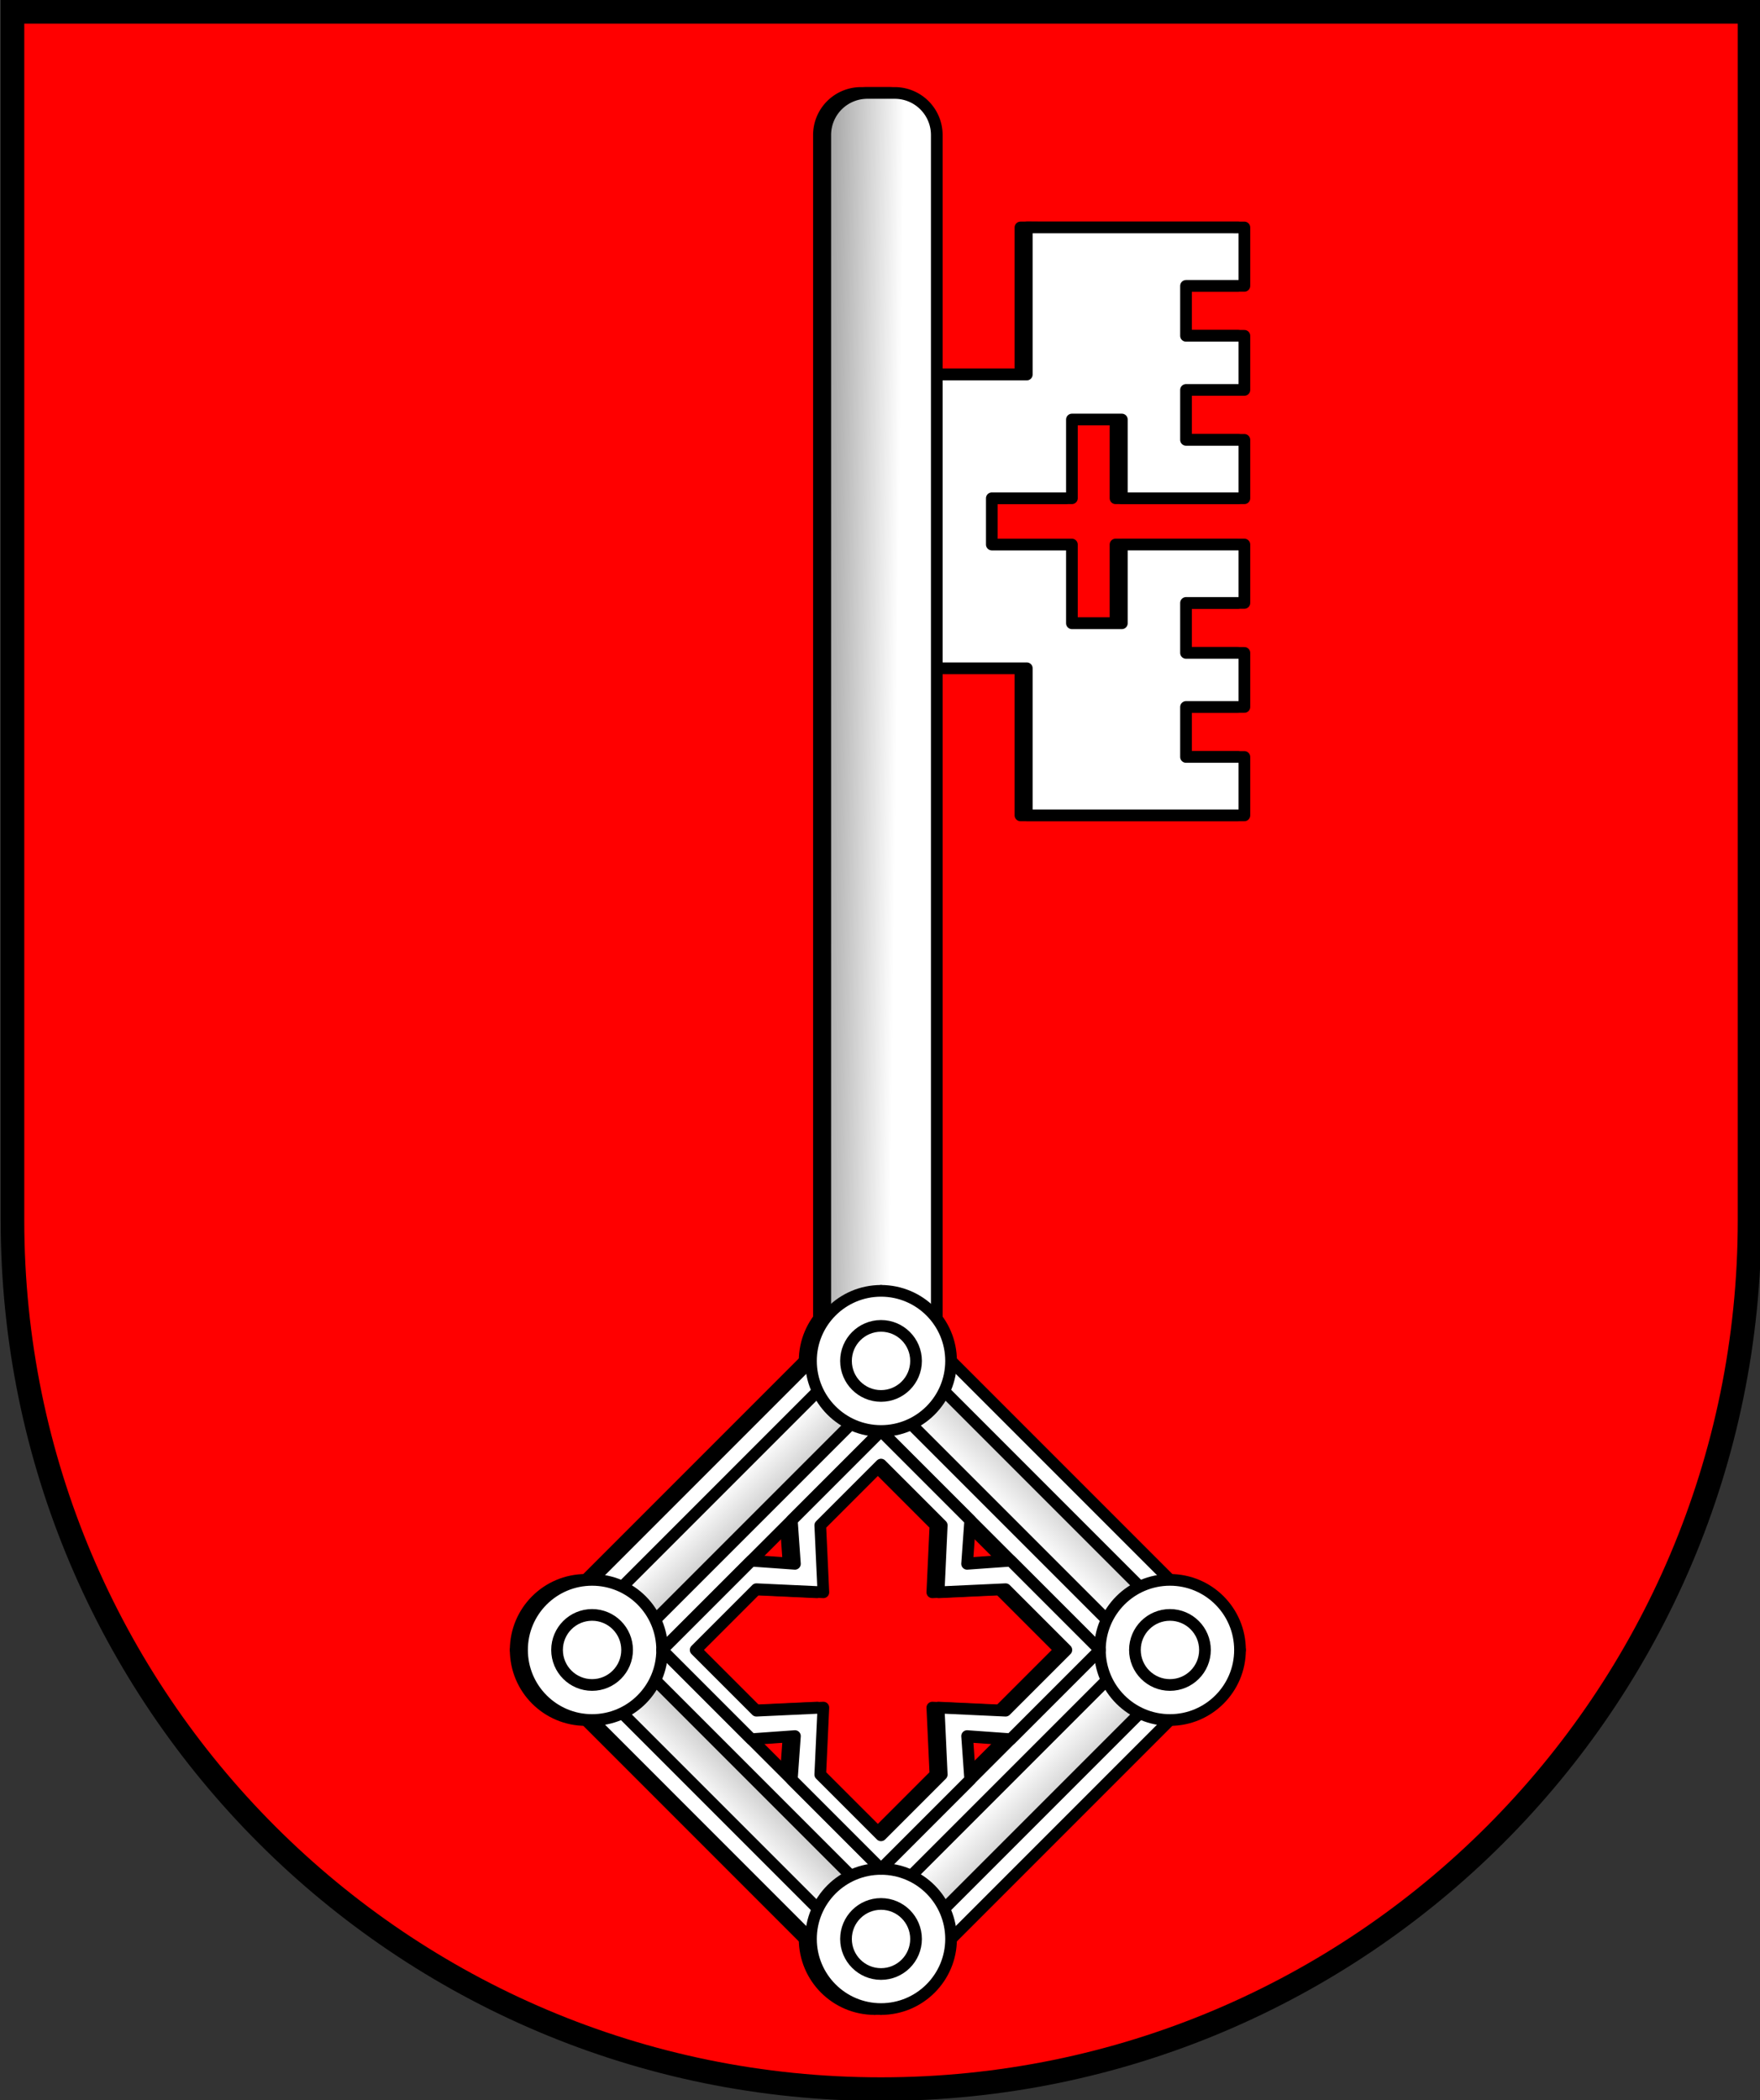 <svg xmlns="http://www.w3.org/2000/svg" xmlns:xlink="http://www.w3.org/1999/xlink" width="150" height="178.931"><rect width="100%" height="100%" fill="#333333" stroke="none"/><defs><linearGradient id="a"><stop style="stop-color:#fff;stop-opacity:1" offset="0"/><stop style="stop-color:#000;stop-opacity:1" offset="1"/></linearGradient><linearGradient xlink:href="#a" id="b" x1="75.727" y1="63.246" x2="57.986" y2="63.021" gradientUnits="userSpaceOnUse" gradientTransform="translate(154)"/><linearGradient xlink:href="#a" id="c" gradientUnits="userSpaceOnUse" x1="133.11" y1="47.218" x2="153.037" y2="47.293" gradientTransform="rotate(45 77 185.894)"/><linearGradient xlink:href="#a" id="d" gradientUnits="userSpaceOnUse" x1="136.828" y1="47.241" x2="114.871" y2="47.368" gradientTransform="rotate(135 170.989 110.005)"/><linearGradient xlink:href="#a" id="e" gradientUnits="userSpaceOnUse" x1="136.828" y1="47.241" x2="114.91" y2="47.293" gradientTransform="rotate(-135 209.92 78.57)"/><linearGradient xlink:href="#a" id="f" gradientUnits="userSpaceOnUse" x1="132.81" y1="47.368" x2="152.906" y2="47.399" gradientTransform="rotate(-45 303.91 2.68)"/></defs><path d="M153.296 1.01V104.5c.004 41.085 33.31 74.388 74.395 74.388 41.084 0 74.39-33.303 74.395-74.387V1.01z" fill="#38c" style="fill:red;fill-opacity:1;stroke:#000;stroke-width:2.021;stroke-miterlimit:4;stroke-dasharray:none;stroke-opacity:1" transform="matrix(.995 0 0 .995 -151.466 0)"/><g transform="matrix(.995 0 0 .995 -152.71 0)" style="fill:#000;fill-opacity:1"><path style="fill:#000;fill-opacity:1;fill-rule:evenodd;stroke:#000;stroke-width:1;stroke-linejoin:round;stroke-miterlimit:4;stroke-dasharray:none;stroke-opacity:1;paint-order:markers fill stroke" d="M240.885 19.477V32.07h-13.307v25.152h13.307v12.596h18.638v-5.002h-5v-4.28h5v-4.63h-5v-4.278h5v-5h-10.496v6.742h-4.277V46.63h-6.861v-3.965h6.861v-6.742h4.277v6.742h10.496v-5h-5v-4.277h5v-4.633h-5v-4.277h5v-5z"/><path style="fill:#000;fill-opacity:1;fill-rule:evenodd;stroke:#000;stroke-width:1;stroke-linejoin:round;stroke-miterlimit:4;stroke-dasharray:none;stroke-opacity:1;paint-order:markers fill stroke" d="M227.231 7.96h2.335a3.6 3.6 0 0 1 3.609 3.609v103.356l-4.776 3.608-4.776-3.608V11.569a3.6 3.6 0 0 1 3.608-3.609z"/><path style="fill:#000;fill-opacity:1;fill-rule:evenodd;stroke:#000;stroke-width:1;stroke-linejoin:round;stroke-miterlimit:4;stroke-dasharray:none;stroke-opacity:1;paint-order:markers fill stroke" d="m228.398 110.533-30.748 30.748 30.748 30.75 30.748-30.75zm0 12 18.748 18.748-18.748 18.75-18.748-18.75z"/><path style="color:#000;font-style:normal;font-variant:normal;font-weight:400;font-stretch:normal;font-size:medium;line-height:normal;font-family:sans-serif;font-variant-ligatures:normal;font-variant-position:normal;font-variant-caps:normal;font-variant-numeric:normal;font-variant-alternates:normal;font-variant-east-asian:normal;font-feature-settings:normal;font-variation-settings:normal;text-indent:0;text-align:start;text-decoration:none;text-decoration-line:none;text-decoration-style:solid;text-decoration-color:#000;letter-spacing:normal;word-spacing:normal;text-transform:none;writing-mode:lr-tb;direction:ltr;text-orientation:mixed;dominant-baseline:auto;baseline-shift:baseline;text-anchor:start;white-space:normal;shape-padding:0;shape-margin:0;inline-size:0;clip-rule:nonzero;display:inline;overflow:visible;visibility:visible;opacity:1;isolation:auto;mix-blend-mode:normal;color-interpolation:sRGB;color-interpolation-filters:linearRGB;solid-color:#000;solid-opacity:1;vector-effect:none;fill:#000;fill-opacity:1;fill-rule:evenodd;stroke:#000;stroke-width:1;stroke-linecap:butt;stroke-linejoin:round;stroke-miterlimit:4;stroke-dasharray:none;stroke-dashoffset:0;stroke-opacity:1;paint-order:markers fill stroke;color-rendering:auto;image-rendering:auto;shape-rendering:auto;text-rendering:auto;enable-background:accumulate;stop-color:#000;stop-opacity:1" d="m206.48 141.282 21.92-21.92-1.415-4.243-24.748 24.749zM228.4 119.362l21.92 21.92 4.242-1.414-24.748-24.749zM250.32 141.282l-21.92 21.92 1.414 4.243 24.748-24.749z"/><circle style="fill:#000;fill-opacity:1;fill-rule:evenodd;stroke:#000;stroke-width:1;stroke-linejoin:round;stroke-miterlimit:4;stroke-dasharray:none;stroke-opacity:1;paint-order:markers fill stroke" cx="253.147" cy="141.282" r="6"/><path style="color:#000;font-style:normal;font-variant:normal;font-weight:400;font-stretch:normal;font-size:medium;line-height:normal;font-family:sans-serif;font-variant-ligatures:normal;font-variant-position:normal;font-variant-caps:normal;font-variant-numeric:normal;font-variant-alternates:normal;font-variant-east-asian:normal;font-feature-settings:normal;font-variation-settings:normal;text-indent:0;text-align:start;text-decoration:none;text-decoration-line:none;text-decoration-style:solid;text-decoration-color:#000;letter-spacing:normal;word-spacing:normal;text-transform:none;writing-mode:lr-tb;direction:ltr;text-orientation:mixed;dominant-baseline:auto;baseline-shift:baseline;text-anchor:start;white-space:normal;shape-padding:0;shape-margin:0;inline-size:0;clip-rule:nonzero;display:inline;overflow:visible;visibility:visible;opacity:1;isolation:auto;mix-blend-mode:normal;color-interpolation:sRGB;color-interpolation-filters:linearRGB;solid-color:#000;solid-opacity:1;vector-effect:none;fill:#000;fill-opacity:1;fill-rule:evenodd;stroke:#000;stroke-width:1;stroke-linecap:butt;stroke-linejoin:round;stroke-miterlimit:4;stroke-dasharray:none;stroke-dashoffset:0;stroke-opacity:1;paint-order:markers fill stroke;color-rendering:auto;image-rendering:auto;shape-rendering:auto;text-rendering:auto;enable-background:accumulate;stop-color:#000;stop-opacity:1" d="m228.4 163.202-21.92-21.92-4.243 1.414 24.748 24.749z"/><circle style="fill:#000;fill-opacity:1;fill-rule:evenodd;stroke:#000;stroke-width:1;stroke-linejoin:round;stroke-miterlimit:4;stroke-dasharray:none;stroke-opacity:1;paint-order:markers fill stroke" cx="203.65" cy="141.282" r="6"/><circle style="fill:#000;fill-opacity:1;fill-rule:evenodd;stroke:#000;stroke-width:1;stroke-linejoin:round;stroke-miterlimit:4;stroke-dasharray:none;stroke-opacity:1;paint-order:markers fill stroke" cx="228.399" cy="166.031" r="6"/><circle style="fill:#000;fill-opacity:1;fill-rule:evenodd;stroke:#000;stroke-width:1;stroke-linejoin:round;stroke-miterlimit:4;stroke-dasharray:none;stroke-opacity:1;paint-order:markers fill stroke" cx="253.147" cy="141.282" r="3"/><circle style="fill:#000;fill-opacity:1;fill-rule:evenodd;stroke:#000;stroke-width:1;stroke-linejoin:round;stroke-miterlimit:4;stroke-dasharray:none;stroke-opacity:1;paint-order:markers fill stroke" cx="228.399" cy="166.031" r="3"/><circle style="fill:#000;fill-opacity:1;fill-rule:evenodd;stroke:#000;stroke-width:1;stroke-linejoin:round;stroke-miterlimit:4;stroke-dasharray:none;stroke-opacity:1;paint-order:markers fill stroke" cx="203.65" cy="141.282" r="3"/><path style="fill:#000;fill-opacity:1;fill-rule:evenodd;stroke:#000;stroke-width:1;stroke-linejoin:round;stroke-miterlimit:4;stroke-dasharray:none;stroke-opacity:1;paint-order:markers fill stroke" d="m247.147 141.283-7.64 7.64-3.734-.266.265 3.734-7.64 7.64-7.64-7.64.267-3.734-3.735.266-7.64-7.64v-.001l7.64-7.64 3.734.266-.265-3.735 7.64-7.64 7.64 7.64-.267 3.735 3.735-.266 7.64 7.64zm-2.873 0-5.204 5.202-5.734-.266.266 5.734-5.203 5.203-5.204-5.203.266-5.734-5.734.266-5.203-5.202v-.001l5.203-5.203 5.734.266-.266-5.734 5.203-5.202 5.204 5.202-.266 5.734 5.734-.266 5.203 5.203z"/><circle style="fill:#000;fill-opacity:1;fill-rule:evenodd;stroke:#000;stroke-width:1;stroke-linejoin:round;stroke-miterlimit:4;stroke-dasharray:none;stroke-opacity:1;paint-order:markers fill stroke" cx="228.399" cy="116.533" r="6"/><circle style="fill:#000;fill-opacity:1;fill-rule:evenodd;stroke:#000;stroke-width:1;stroke-linejoin:round;stroke-miterlimit:4;stroke-dasharray:none;stroke-opacity:1;paint-order:markers fill stroke" cx="228.399" cy="116.533" r="3"/></g><g transform="matrix(.995 0 0 .995 -152.17 0)"><path style="fill:#fff;fill-opacity:1;fill-rule:evenodd;stroke:#000;stroke-width:1;stroke-linejoin:round;stroke-miterlimit:4;stroke-dasharray:none;stroke-opacity:1;paint-order:markers fill stroke" d="M240.885 19.477V32.07h-13.307v25.152h13.307v12.596h18.638v-5.002h-5v-4.28h5v-4.63h-5v-4.278h5v-5h-10.496v6.742h-4.277V46.63h-6.861v-3.965h6.861v-6.742h4.277v6.742h10.496v-5h-5v-4.277h5v-4.633h-5v-4.277h5v-5z"/><path style="fill:url(#b);fill-opacity:1;fill-rule:evenodd;stroke:#000;stroke-width:1;stroke-linejoin:round;stroke-miterlimit:4;stroke-dasharray:none;stroke-opacity:1;paint-order:markers fill stroke" d="M227.231 7.96h2.335a3.6 3.6 0 0 1 3.609 3.609v103.356l-4.776 3.608-4.776-3.608V11.569a3.6 3.6 0 0 1 3.608-3.609z"/><path style="fill:#fff;fill-opacity:1;fill-rule:evenodd;stroke:#000;stroke-width:1;stroke-linejoin:round;stroke-miterlimit:4;stroke-dasharray:none;stroke-opacity:1;paint-order:markers fill stroke" d="m228.398 110.533-30.748 30.748 30.748 30.75 30.748-30.75zm0 12 18.748 18.748-18.748 18.75-18.748-18.75z"/><path style="color:#000;font-style:normal;font-variant:normal;font-weight:400;font-stretch:normal;font-size:medium;line-height:normal;font-family:sans-serif;font-variant-ligatures:normal;font-variant-position:normal;font-variant-caps:normal;font-variant-numeric:normal;font-variant-alternates:normal;font-variant-east-asian:normal;font-feature-settings:normal;font-variation-settings:normal;text-indent:0;text-align:start;text-decoration:none;text-decoration-line:none;text-decoration-style:solid;text-decoration-color:#000;letter-spacing:normal;word-spacing:normal;text-transform:none;writing-mode:lr-tb;direction:ltr;text-orientation:mixed;dominant-baseline:auto;baseline-shift:baseline;text-anchor:start;white-space:normal;shape-padding:0;shape-margin:0;inline-size:0;clip-rule:nonzero;display:inline;overflow:visible;visibility:visible;opacity:1;isolation:auto;mix-blend-mode:normal;color-interpolation:sRGB;color-interpolation-filters:linearRGB;solid-color:#000;solid-opacity:1;vector-effect:none;fill:url(#c);fill-opacity:1;fill-rule:evenodd;stroke:#000;stroke-width:1;stroke-linecap:butt;stroke-linejoin:round;stroke-miterlimit:4;stroke-dasharray:none;stroke-dashoffset:0;stroke-opacity:1;paint-order:markers fill stroke;color-rendering:auto;image-rendering:auto;shape-rendering:auto;text-rendering:auto;enable-background:accumulate;stop-color:#000;stop-opacity:1" d="m206.48 141.282 21.92-21.92-1.415-4.243-24.748 24.749z"/><path style="color:#000;font-style:normal;font-variant:normal;font-weight:400;font-stretch:normal;font-size:medium;line-height:normal;font-family:sans-serif;font-variant-ligatures:normal;font-variant-position:normal;font-variant-caps:normal;font-variant-numeric:normal;font-variant-alternates:normal;font-variant-east-asian:normal;font-feature-settings:normal;font-variation-settings:normal;text-indent:0;text-align:start;text-decoration:none;text-decoration-line:none;text-decoration-style:solid;text-decoration-color:#000;letter-spacing:normal;word-spacing:normal;text-transform:none;writing-mode:lr-tb;direction:ltr;text-orientation:mixed;dominant-baseline:auto;baseline-shift:baseline;text-anchor:start;white-space:normal;shape-padding:0;shape-margin:0;inline-size:0;clip-rule:nonzero;display:inline;overflow:visible;visibility:visible;opacity:1;isolation:auto;mix-blend-mode:normal;color-interpolation:sRGB;color-interpolation-filters:linearRGB;solid-color:#000;solid-opacity:1;vector-effect:none;fill:url(#d);fill-opacity:1;fill-rule:evenodd;stroke:#000;stroke-width:1;stroke-linecap:butt;stroke-linejoin:round;stroke-miterlimit:4;stroke-dasharray:none;stroke-dashoffset:0;stroke-opacity:1;paint-order:markers fill stroke;color-rendering:auto;image-rendering:auto;shape-rendering:auto;text-rendering:auto;enable-background:accumulate;stop-color:#000;stop-opacity:1" d="m228.4 119.362 21.92 21.92 4.242-1.414-24.748-24.749z"/><path style="color:#000;font-style:normal;font-variant:normal;font-weight:400;font-stretch:normal;font-size:medium;line-height:normal;font-family:sans-serif;font-variant-ligatures:normal;font-variant-position:normal;font-variant-caps:normal;font-variant-numeric:normal;font-variant-alternates:normal;font-variant-east-asian:normal;font-feature-settings:normal;font-variation-settings:normal;text-indent:0;text-align:start;text-decoration:none;text-decoration-line:none;text-decoration-style:solid;text-decoration-color:#000;letter-spacing:normal;word-spacing:normal;text-transform:none;writing-mode:lr-tb;direction:ltr;text-orientation:mixed;dominant-baseline:auto;baseline-shift:baseline;text-anchor:start;white-space:normal;shape-padding:0;shape-margin:0;inline-size:0;clip-rule:nonzero;display:inline;overflow:visible;visibility:visible;opacity:1;isolation:auto;mix-blend-mode:normal;color-interpolation:sRGB;color-interpolation-filters:linearRGB;solid-color:#000;solid-opacity:1;vector-effect:none;fill:url(#e);fill-opacity:1;fill-rule:evenodd;stroke:#000;stroke-width:1;stroke-linecap:butt;stroke-linejoin:round;stroke-miterlimit:4;stroke-dasharray:none;stroke-dashoffset:0;stroke-opacity:1;paint-order:markers fill stroke;color-rendering:auto;image-rendering:auto;shape-rendering:auto;text-rendering:auto;enable-background:accumulate;stop-color:#000;stop-opacity:1" d="m250.32 141.282-21.92 21.92 1.414 4.243 24.748-24.749z"/><circle style="fill:#fff;fill-opacity:1;fill-rule:evenodd;stroke:#000;stroke-width:1;stroke-linejoin:round;stroke-miterlimit:4;stroke-dasharray:none;stroke-opacity:1;paint-order:markers fill stroke" cx="253.147" cy="141.282" r="6"/><path style="color:#000;font-style:normal;font-variant:normal;font-weight:400;font-stretch:normal;font-size:medium;line-height:normal;font-family:sans-serif;font-variant-ligatures:normal;font-variant-position:normal;font-variant-caps:normal;font-variant-numeric:normal;font-variant-alternates:normal;font-variant-east-asian:normal;font-feature-settings:normal;font-variation-settings:normal;text-indent:0;text-align:start;text-decoration:none;text-decoration-line:none;text-decoration-style:solid;text-decoration-color:#000;letter-spacing:normal;word-spacing:normal;text-transform:none;writing-mode:lr-tb;direction:ltr;text-orientation:mixed;dominant-baseline:auto;baseline-shift:baseline;text-anchor:start;white-space:normal;shape-padding:0;shape-margin:0;inline-size:0;clip-rule:nonzero;display:inline;overflow:visible;visibility:visible;opacity:1;isolation:auto;mix-blend-mode:normal;color-interpolation:sRGB;color-interpolation-filters:linearRGB;solid-color:#000;solid-opacity:1;vector-effect:none;fill:url(#f);fill-opacity:1;fill-rule:evenodd;stroke:#000;stroke-width:1;stroke-linecap:butt;stroke-linejoin:round;stroke-miterlimit:4;stroke-dasharray:none;stroke-dashoffset:0;stroke-opacity:1;paint-order:markers fill stroke;color-rendering:auto;image-rendering:auto;shape-rendering:auto;text-rendering:auto;enable-background:accumulate;stop-color:#000;stop-opacity:1" d="m228.4 163.202-21.92-21.92-4.243 1.414 24.748 24.749z"/><circle style="fill:#fff;fill-opacity:1;fill-rule:evenodd;stroke:#000;stroke-width:1;stroke-linejoin:round;stroke-miterlimit:4;stroke-dasharray:none;stroke-opacity:1;paint-order:markers fill stroke" cx="203.65" cy="141.282" r="6"/><circle style="fill:#fff;fill-opacity:1;fill-rule:evenodd;stroke:#000;stroke-width:1;stroke-linejoin:round;stroke-miterlimit:4;stroke-dasharray:none;stroke-opacity:1;paint-order:markers fill stroke" cx="228.399" cy="166.031" r="6"/><circle style="fill:#fff;fill-opacity:1;fill-rule:evenodd;stroke:#000;stroke-width:1;stroke-linejoin:round;stroke-miterlimit:4;stroke-dasharray:none;stroke-opacity:1;paint-order:markers fill stroke" cx="253.147" cy="141.282" r="3"/><circle style="fill:#fff;fill-opacity:1;fill-rule:evenodd;stroke:#000;stroke-width:1;stroke-linejoin:round;stroke-miterlimit:4;stroke-dasharray:none;stroke-opacity:1;paint-order:markers fill stroke" cx="228.399" cy="166.031" r="3"/><circle style="fill:#fff;fill-opacity:1;fill-rule:evenodd;stroke:#000;stroke-width:1;stroke-linejoin:round;stroke-miterlimit:4;stroke-dasharray:none;stroke-opacity:1;paint-order:markers fill stroke" cx="203.65" cy="141.282" r="3"/><path style="fill:#fff;fill-opacity:1;fill-rule:evenodd;stroke:#000;stroke-width:1;stroke-linejoin:round;stroke-miterlimit:4;stroke-dasharray:none;stroke-opacity:1;paint-order:markers fill stroke" d="m247.147 141.283-7.64 7.64-3.734-.266.265 3.734-7.64 7.64-7.64-7.64.267-3.734-3.735.266-7.64-7.64v-.001l7.64-7.64 3.734.266-.265-3.735 7.64-7.64 7.64 7.64-.267 3.735 3.735-.266 7.64 7.64zm-2.873 0-5.204 5.202-5.734-.266.266 5.734-5.203 5.203-5.204-5.203.266-5.734-5.734.266-5.203-5.202v-.001l5.203-5.203 5.734.266-.266-5.734 5.203-5.202 5.204 5.202-.266 5.734 5.734-.266 5.203 5.203z"/><circle style="fill:#fff;fill-opacity:1;fill-rule:evenodd;stroke:#000;stroke-width:1;stroke-linejoin:round;stroke-miterlimit:4;stroke-dasharray:none;stroke-opacity:1;paint-order:markers fill stroke" cx="228.399" cy="116.533" r="6"/><circle style="fill:#fff;fill-opacity:1;fill-rule:evenodd;stroke:#000;stroke-width:1;stroke-linejoin:round;stroke-miterlimit:4;stroke-dasharray:none;stroke-opacity:1;paint-order:markers fill stroke" cx="228.399" cy="116.533" r="3"/></g></svg>